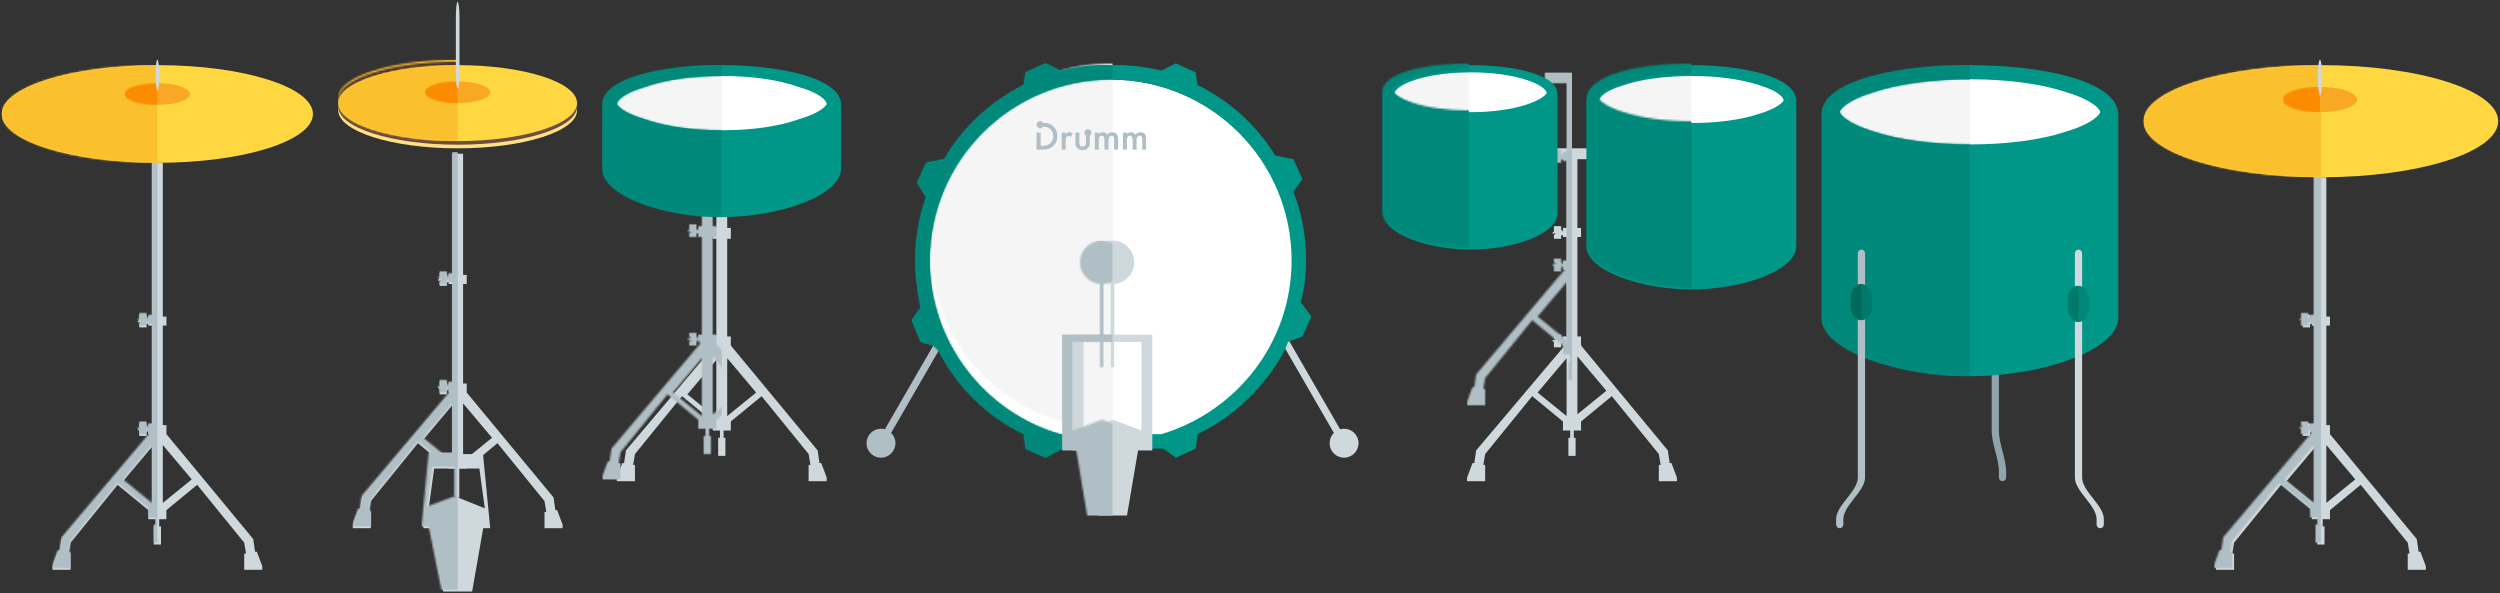 <?xml version="1.0" encoding="UTF-8" standalone="no"?>
<svg width="1382px" height="328px" viewBox="0 0 1382 328" version="1.1" xmlns="http://www.w3.org/2000/svg" xmlns:xlink="http://www.w3.org/1999/xlink">
    <rect x="0" y="0" width="1382" height="328" fill="#333333" stroke="none"/>
    <!-- Generator: sketchtool 3.6 (26304) - http://www.bohemiancoding.com/sketch -->
    <title>drums</title>
    <desc>Created with sketchtool.</desc>
    <defs>
        <path d="M61,0 L61,85 L63,85 L63,90 L61,90 L61,145 L63,145 L63,150 L111,208 L112,215 L113,215 L116,223 L116,225 L106,225 L106,216 L107,216 L106,210 L80,178 L63,192 L63,197 L59,197 L59,201 L60,201 L60,211 L56,211 L56,201 L57,201 L57,197 L53,197 L53,192 L36,178 L10,210 L9,216 L10,216 L10,225 L0,225 L0,223 L3,215 L4,215 L5,208 L54,150 L53,150 L53,148 L52,149 L52,151 L48,151 L48,148 L49,148 L48,148 C47.718,148.025 47.432,147.739 47,147 C47.432,147.048 47.718,146.762 48,147 L49,147 L48,146 L48,144 L52,144 L52,146 L53,147 L53,145 L55,145 L55,90 L53,90 L53,89 L52,89 L52,91 L48,91 L48,89 L49,88 L48,88 C47.718,88.382 47.432,88.102 47,88 C47.432,87.4 47.718,87.113 48,87 L49,87 L48,87 L48,84 L52,84 L52,86 L53,87 L53,85 L55,85 L55,0 L61,0 Z M61,188 L61,156 L77,175 L61,188 Z M55,189 L39,176 L55,157 L55,189 Z" id="path-1"></path>
        <path id="path-3" d="M86,0 C133.465,0 172,12.098 172,27 C172,41.901 133.465,54 86,54 C38.535,54 0,41.901 0,27 C0,12.098 38.535,0 86,0 L86,0 Z"></path>
        <ellipse id="path-5" cx="18" cy="6" rx="18" ry="6"></ellipse>
        <path d="M61,0 L61,67 L63,67 L63,72 L61,72 L61,127 L63,127 L63,132 L111,190 L112,197 L113,197 L116,205 L116,207 L106,207 L106,198 L107,198 L106,192 L80,160 L63,174 L53,174 L36,160 L10,192 L9,198 L10,198 L10,207 L0,207 L0,205 L3,197 L4,197 L5,190 L54,132 L53,132 L53,130 L52,131 L52,133 L48,133 L48,130 L49,130 L48,130 C47.718,130.025 47.432,129.739 47,129 C47.432,129.048 47.718,128.762 48,129 L49,129 L48,128 L48,126 L52,126 L52,128 L53,129 L53,127 L55,127 L55,72 L53,72 L53,71 L52,71 L52,73 L48,73 L48,71 L49,70 L48,70 C47.718,70.382 47.432,70.102 47,70 C47.432,69.4 47.718,69.113 48,69 L49,69 L48,69 L48,66 L52,66 L52,68 L53,69 L53,67 L55,67 L55,0 L61,0 Z M61,170 L61,138 L77,157 L61,170 Z M55,171 L39,158 L55,139 L55,171 Z" id="path-7"></path>
        <path d="M27,76 L11,76 L3.962,41 L0,41 L4,0 L33,0 L37,41 L33.121,41 L27,76 Z M18.096,8 L6,8 L3,30 L19.084,24 L34,30 L31,8 L19.91,8 L19.91,24.011 L18.096,24.011 L18.096,8 Z" id="path-9"></path>
        <path id="path-11" d="M66,0 C102.426,0 132,9.41 132,21 C132,32.59 102.426,42 66,42 C29.574,42 0,32.59 0,21 C0,9.41 29.574,0 66,0 L66,0 Z"></path>
        <path id="path-13" d="M66,0 C102.426,0 132,9.41 132,21 C132,32.59 102.426,42 66,42 C29.574,42 0,32.59 0,21 C0,9.41 29.574,0 66,0 L66,0 Z"></path>
        <path id="path-15" d="M66,0 C102.426,0 132,9.41 132,21 C132,32.59 102.426,42 66,42 C29.574,42 0,32.59 0,21 C0,9.41 29.574,0 66,0 L66,0 Z"></path>
        <ellipse id="path-17" cx="18" cy="6" rx="18" ry="6"></ellipse>
        <path d="M61,0 L61,6 L63,6 L63,12 L61,12 L61,66 L63,66 L63,71 L111,129 L112,136 L113,136 L116,144 L116,146 L106,146 L106,137 L107,137 L106,131 L80,99 L63,113 L63,118 L59,118 L59,122 L60,122 L60,132 L56,132 L56,122 L57,122 L57,118 L53,118 L53,113 L36,99 L10,131 L9,137 L10,137 L10,146 L0,146 L0,144 L3,136 L4,136 L5,129 L54,71 L53,69 L52,70 L52,72 L48,72 L48,70 L49,69 L48,69 C47.718,69.053 47.432,68.767 47,68 C47.432,68.077 47.718,67.791 48,68 L49,68 L48,67 L48,65 L52,65 L52,67 L53,68 L53,66 L55,66 L55,12 L53,12 L53,10 L52,10 L52,12 L48,12 L48,10 L49,9 L48,9 C47.718,9.433 47.432,9.152 47,9 C47.432,8.451 47.718,8.164 48,8 L49,8 L48,8 L48,5 L52,5 L52,8 L53,8 L53,6 L55,6 L55,0 L61,0 Z M61,110 L61,78 L77,97 L61,110 Z M55,111 L39,98 L55,79 L55,111 Z" id="path-19"></path>
        <ellipse id="path-21" cx="60.5" cy="16" rx="60.5" ry="16"></ellipse>
        <path d="M66,0 C34.213,0 0,6.96 0,22 L0,57 C0,72.293 34.213,84 66,84 C97.786,84 132,72.293 132,57 L132,22 C132,6.96 97.786,0 66,0 L66,0 Z M108.87,29.793 C97.546,33.952 82.288,36 66.504,36 C49.716,36 34.457,33.952 23.13,29.793 C10.675,26.213 8,21.861 8,21.517 C8,20.141 10.675,15.789 23.13,12.207 C34.457,8.047 49.716,6 66.504,6 C82.288,6 97.546,8.047 108.87,12.207 C121.326,15.787 124,20.139 124,21.517 C124,21.861 121.328,26.213 108.87,29.793 L108.87,29.793 Z" id="path-23"></path>
        <path id="path-25" d="M101,202 C156.781,202 202,156.781 202,101 C202,45.219 156.781,0 101,0 C45.219,0 0,45.219 0,101 C0,156.781 45.219,202 101,202 Z"></path>
        <path d="M138.995,213 L83,213 L74,218 L63,213 L62,205 C41.654,195.12 25.218,179.044 15,159 L12,156 L5,154 L0,142 L5,135 C3.217,126.604 2.087,117.758 2,109 C2.087,96.543 4.085,84.897 8,74 L3,66 L8,55 L18,53 C28.215,35.382 43.529,21.2 62,12 L63,5 L74,0 L82,4 C91.055,1.931 100.419,0.661 110,1 C119.673,0.661 128.977,1.915 138,4 L146,0 L157,5 L158,12 C175.755,20.697 190.693,34.202 201,51 L211,53 L216,64 L211,71 C215.725,82.969 218.068,95.539 218,109 C218.068,116.745 217.175,124.633 215,132 L221,140 L216,151 L208,154 C208.176,153.833 206,159 206,159 C195.31,178.725 178.599,195.148 158,205 L157,213 L146,218 L138.995,213 Z M138,205 C179.788,192.505 210,154.214 210,109 C210,53.776 165.191,9 110,9 C54.808,9 10,53.776 10,109 C10,154.522 40.625,193.025 82,205 L138,205 Z" id="path-27"></path>
        <path d="M30,152 L14,152 L7.962,116 L0,116 L0,52 L21,52 L21,24 L23,24 L23,52 L44,52 L44,116 L36.121,116 L30,152 Z M21.096,56 L6,56 L6,105 L22.084,99 L38,105 L38,56 L22.91,56 L22.91,70.011 L21.096,70.011 L21.096,56 Z M22.002,24 C28.63,24 34.003,18.627 34.003,12 C34.003,5.373 28.63,0 22.002,0 C15.373,0 10,5.373 10,12 C10,18.627 15.373,24 22.002,24 Z" id="path-29"></path>
        <path d="M61,6 L61,44 L63,44 L63,49 L61,49 L61,104 L63,104 L63,109 L111,167 L112,174 L113,174 L116,182 L116,184 L106,184 L106,175 L107,175 L106,169 L80,137 L63,151 L63,156 L59,156 L59,160 L60,160 L60,170 L56,170 L56,160 L57,160 L57,156 L53,156 L53,151 L36,137 L10,169 L9,175 L10,175 L10,184 L0,184 L0,182 L3,174 L4,174 L5,167 L54,109 L53,109 L53,107 L52,108 L52,110 L48,110 L48,107 L49,107 L48,107 C47.718,107.025 47.432,106.739 47,106 C47.432,106.048 47.718,105.762 48,106 L49,106 L48,105 L48,103 L52,103 L52,105 L53,106 L53,104 L55,104 L55,49 L53,49 L53,48 L52,48 L52,50 L48,50 L48,48 L49,47 L48,47 C47.718,47.382 47.432,47.102 47,47 C47.432,46.4 47.718,46.113 48,46 L49,46 L48,46 L48,43 L52,43 L52,45 L53,46 L53,44 L55,44 L55,6 L61,6 Z M61,147 L61,115 L77,134 L61,147 Z M55,148 L39,135 L55,116 L55,148 Z M43,0 L74,0 L74,6 L43,6 L43,0 Z" id="path-31"></path>
        <ellipse id="path-33" cx="43" cy="12" rx="43" ry="12"></ellipse>
        <path d="M48,0 C24.882,0 0,5.03 0,16 L0,82 C0,93.539 24.882,102 48,102 C71.117,102 96,93.539 96,82 L96,16 C96,5.03 71.117,0 48,0 L48,0 Z M78.867,21.81 C70.844,24.498 59.795,26 48.506,26 C36.209,26 25.158,24.498 17.133,21.81 C7.937,18.823 6,15.631 6,15.524 C6,14.37 7.937,11.179 17.133,8.19 C25.158,5.501 36.209,4 48.506,4 C59.795,4 70.844,5.501 78.867,8.19 C88.064,11.177 90,14.369 90,15.524 C90,15.631 88.065,18.823 78.867,21.81 L78.867,21.81 Z" id="path-35"></path>
        <ellipse id="path-37" cx="52" cy="14" rx="52" ry="14"></ellipse>
        <path d="M58,0 C30.066,0 0,6.114 0,20 L0,100 C0,113.714 30.066,124 58,124 C85.933,124 116,113.714 116,100 L116,20 C116,6.114 85.933,0 58,0 L58,0 Z M95.871,26.8 C85.739,30.225 72.323,32 58.505,32 C43.682,32 30.264,30.225 20.129,26.8 C9.352,23.518 7,19.746 7,19.52 C7,18.256 9.352,14.484 20.129,11.2 C30.264,7.774 43.682,6 58.505,6 C72.323,6 85.739,7.774 95.871,11.2 C106.649,14.483 109,18.254 109,19.52 C109,19.746 106.651,23.518 95.871,26.8 L95.871,26.8 Z" id="path-39"></path>
        <ellipse id="path-41" cx="73" cy="19" rx="73" ry="19"></ellipse>
        <path d="M82,0 C42.507,0 0,8.481 0,27.52 L0,139.566 C0,157.733 42.507,172 82,172 C121.491,172 164,157.733 164,139.566 L164,27.52 C164,8.481 121.491,0 82,0 L82,0 Z M134.867,36.829 C121.161,41.37 102.221,43.829 82.503,43.829 C61.786,43.829 42.843,41.37 29.133,36.829 C13.321,32.083 10,26.862 10,25.829 C10,24.798 13.321,19.575 29.133,14.829 C42.843,10.284 61.786,7.829 82.503,7.829 C102.221,7.829 121.161,10.284 134.867,14.829 C150.682,19.573 154,24.796 154,25.829 C154,26.862 150.684,32.083 134.867,36.829 L134.867,36.829 Z" id="path-43"></path>
        <rect id="path-45" x="0" y="0" width="12" height="20" rx="8"></rect>
        <rect id="path-47" x="0" y="0" width="12" height="20" rx="8"></rect>
        <path d="M61,0 L61,77 L63,77 L63,82 L61,82 L61,137 L63,137 L63,142 L111,200 L112,207 L113,207 L116,215 L116,217 L106,217 L106,208 L107,208 L106,202 L80,170 L63,184 L63,189 L59,189 L59,193 L60,193 L60,203 L56,203 L56,193 L57,193 L57,189 L53,189 L53,184 L36,170 L10,202 L9,208 L10,208 L10,217 L0,217 L0,215 L3,207 L4,207 L5,200 L54,142 L53,142 L53,140 L52,141 L52,143 L48,143 L48,140 L49,140 L48,140 C47.719,140.025 47.433,139.739 47,139 C47.433,139.048 47.719,138.762 48,139 L49,139 L48,138 L48,136 L52,136 L52,138 L53,139 L53,137 L55,137 L55,82 L53,82 L53,81 L52,81 L52,83 L48,83 L48,81 L49,80 L48,80 C47.719,80.382 47.433,80.102 47,80 C47.433,79.4 47.719,79.113 48,79 L49,79 L48,79 L48,76 L52,76 L52,78 L53,79 L53,77 L55,77 L55,0 L61,0 Z M61,180 L61,148 L77,167 L61,180 Z M55,181 L39,168 L55,149 L55,181 Z" id="path-49"></path>
        <path id="path-51" d="M98,0 C152.088,0 196,13.89 196,31 C196,48.109 152.088,62 98,62 C43.912,62 0,48.109 0,31 C0,13.89 43.912,0 98,0 L98,0 Z"></path>
        <ellipse id="path-53" cx="20.5" cy="6.96" rx="20.5" ry="6.96"></ellipse>
    </defs>
    <g id="Welcome" stroke="none" stroke-width="1" fill="none" fill-rule="evenodd">
        <g id="Drummar-1" transform="translate(-29, -667)">
            <g id="drums" transform="translate(29, 667)">
                <g id="c" transform="translate(0, 32)">
                    <g id="stend" transform="translate(29, 58)">
                        <mask id="mask-2" fill="white">
                            <use xlink:href="#path-1"></use>
                        </mask>
                        <use id="Mask" fill="#CFD8DC" xlink:href="#path-1"></use>
                        <rect id="Rectangle-15" fill="#B0BEC5" mask="url(#mask-2)" x="0" y="-1" width="58" height="226"></rect>
                    </g>
                    <g id="cimbal" transform="translate(1, 1)">
                        <g id="Oval" transform="translate(0, 3)">
                            <mask id="mask-4" fill="white">
                                <use xlink:href="#path-3"></use>
                            </mask>
                            <use id="Mask" fill="#FFD740" xlink:href="#path-3"></use>
                            <rect id="Rectangle-20" fill="#FBC02D" mask="url(#mask-4)" x="0" y="0" width="86" height="54"></rect>
                        </g>
                        <g id="Oval" transform="translate(68, 0)">
                            <g id="Rectangle-26" transform="translate(0, 13)">
                                <mask id="mask-6" fill="white">
                                    <use xlink:href="#path-5"></use>
                                </mask>
                                <use id="Mask" fill="#F9A825" xlink:href="#path-5"></use>
                                <rect fill="#FB8C00" mask="url(#mask-6)" x="0" y="0" width="18" height="12"></rect>
                            </g>
                            <rect id="Rectangle-21" fill="#CFD8DC" x="17" y="0" width="2" height="17" rx="8"></rect>
                        </g>
                    </g>
                </g>
                <g id="hh" transform="translate(186, 0)">
                    <g id="stand" transform="translate(9, 85)">
                        <mask id="mask-8" fill="white">
                            <use xlink:href="#path-7"></use>
                        </mask>
                        <use id="Mask" fill="#CFD8DC" xlink:href="#path-7"></use>
                        <rect id="Rectangle-15" fill="#B0BEC5" mask="url(#mask-8)" x="0" y="-1" width="58" height="208"></rect>
                    </g>
                    <g id="pedal" transform="translate(48, 251)">
                        <mask id="mask-10" fill="white">
                            <use xlink:href="#path-9"></use>
                        </mask>
                        <use id="Mask" fill="#CFD8DC" xlink:href="#path-9"></use>
                        <rect id="Rectangle-19" fill="#B0BEC5" mask="url(#mask-10)" x="-1" y="-1" width="20" height="78"></rect>
                    </g>
                    <g transform="translate(1, 1)" id="Oval">
                        <g transform="translate(0, 39)">
                            <mask id="mask-12" fill="white">
                                <use xlink:href="#path-11"></use>
                            </mask>
                            <use id="Mask" fill="#FFE082" xlink:href="#path-11"></use>
                            <rect id="Rectangle-20" fill="#FBC02D" mask="url(#mask-12)" x="0" y="-7" width="66" height="49"></rect>
                        </g>
                        <g transform="translate(0, 37)">
                            <mask id="mask-14" fill="white">
                                <use xlink:href="#path-13"></use>
                            </mask>
                            <use id="Mask" fill="#6D4C41" xlink:href="#path-13"></use>
                            <rect id="Rectangle-20" fill="#4E342E" mask="url(#mask-14)" x="0" y="-4" width="66" height="49"></rect>
                        </g>
                        <g transform="translate(0, 35)">
                            <mask id="mask-16" fill="white">
                                <use xlink:href="#path-15"></use>
                            </mask>
                            <use id="Mask" fill="#FFD740" xlink:href="#path-15"></use>
                            <rect id="Rectangle-20" fill="#FBC02D" mask="url(#mask-16)" x="0" y="0" width="66" height="42"></rect>
                        </g>
                        <g transform="translate(48, 0)">
                            <g id="Rectangle-26" transform="translate(0, 44)">
                                <mask id="mask-18" fill="white">
                                    <use xlink:href="#path-17"></use>
                                </mask>
                                <use id="Mask" fill="#F9A825" xlink:href="#path-17"></use>
                                <rect fill="#FB8C00" mask="url(#mask-18)" x="0" y="0" width="18" height="12"></rect>
                            </g>
                            <rect id="Rectangle-21" fill="#CFD8DC" x="17" y="0" width="2" height="48" rx="8"></rect>
                        </g>
                    </g>
                </g>
                <g id="sn" transform="translate(332, 35)">
                    <g id="stand" transform="translate(9, 85)">
                        <mask id="mask-20" fill="white">
                            <use xlink:href="#path-19"></use>
                        </mask>
                        <use id="Mask" fill="#CFD8DC" xlink:href="#path-19"></use>
                        <rect id="Rectangle-15" fill="#B0BEC5" mask="url(#mask-20)" x="-8" y="-1" width="66" height="148"></rect>
                    </g>
                    <g id="head" transform="translate(8, 6)">
                        <mask id="mask-22" fill="white">
                            <use xlink:href="#path-21"></use>
                        </mask>
                        <use id="Mask" fill="#FFFFFF" xlink:href="#path-21"></use>
                        <rect id="Rectangle-7" fill="#F5F5F5" mask="url(#mask-22)" x="0" y="0" width="59" height="32"></rect>
                    </g>
                    <g id="shell" transform="translate(1, 1)">
                        <mask id="mask-24" fill="white">
                            <use xlink:href="#path-23"></use>
                        </mask>
                        <use id="Mask" fill="#009688" xlink:href="#path-23"></use>
                        <rect id="Rectangle-1" fill="#00897B" mask="url(#mask-24)" x="0" y="0" width="66" height="84"></rect>
                    </g>
                </g>
                <g id="bd" transform="translate(478, 34)">
                    <g id="head" transform="translate(35, 10)">
                        <mask id="mask-26" fill="white">
                            <use xlink:href="#path-25"></use>
                        </mask>
                        <use id="Mask" fill="#FFFFFF" xlink:href="#path-25"></use>
                        <rect id="Rectangle-13" fill="#F5F5F5" mask="url(#mask-26)" x="1" y="-9" width="101" height="218"></rect>
                        <path d="M60,38.7 L63.08,38.7 C64.588,38.7 65.753,38.562 66.61,38.324 C67.453,38.012 68.294,37.523 69.089,36.822 C70.694,35.412 71.493,33.57 71.493,31.263 C71.493,29.023 70.726,27.19 69.164,25.779 C68.435,25.105 67.591,24.616 66.685,24.352 C65.888,24.066 64.865,23.921 63.606,23.901 C63.244,23.355 62.639,23 61.953,23 C60.873,23 60,23.871 60,24.953 C60,26.019 60.873,26.89 61.953,26.906 C62.641,26.89 63.247,26.532 63.606,26.005 C65.339,26.044 66.672,26.493 67.587,27.357 C68.685,28.351 69.231,29.669 69.239,31.263 C69.231,32.905 68.679,34.213 67.587,35.244 C67.036,35.703 66.433,36.058 65.784,36.296 C65.098,36.493 64.261,36.599 63.23,36.596 L62.254,36.596 L62.254,29.31 L60,29.31 L60,37.648 L60,38.7 Z M73.897,29.31 L76.075,29.31 L76.075,30.211 C76.441,29.763 76.791,29.478 77.127,29.31 C77.409,29.165 77.778,29.085 78.178,29.085 C78.771,29.085 79.364,29.27 79.981,29.61 L79.005,31.638 C78.59,31.326 78.192,31.178 77.803,31.188 C76.632,31.178 76.046,32.069 76.075,33.817 L76.075,38.7 L73.897,38.7 L73.897,29.31 Z M87.343,34.718 C87.31,36.29 86.699,37.066 85.465,37.047 C84.255,37.066 83.643,36.29 83.662,34.718 L83.662,29.31 L81.484,29.31 L81.484,34.793 C81.484,35.645 81.573,36.293 81.784,36.746 C81.938,37.217 82.255,37.656 82.685,38.023 C83.432,38.682 84.357,39 85.465,39 C86.603,39 87.531,38.682 88.244,38.023 C88.702,37.656 89.013,37.217 89.221,36.746 C89.378,36.184 89.47,35.536 89.446,34.793 L89.446,31.038 C89.999,30.665 90.347,30.064 90.347,29.385 C90.347,28.305 89.476,27.432 88.394,27.432 C87.328,27.432 86.457,28.305 86.441,29.385 C86.457,30.055 86.795,30.647 87.343,30.962 L87.343,34.718 Z M92.225,29.31 L94.404,29.31 L94.404,30.211 C94.805,29.773 95.161,29.478 95.455,29.31 C95.77,29.165 96.164,29.085 96.657,29.085 C97.696,29.085 98.533,29.546 99.136,30.437 C99.827,29.546 100.747,29.085 101.915,29.085 C104.016,29.085 105.07,30.362 105.07,32.915 L105.07,38.7 L102.892,38.7 L102.892,33.516 C102.898,32.606 102.789,31.973 102.592,31.638 C102.346,31.223 101.978,31.034 101.465,31.038 C100.869,31.034 100.435,31.259 100.188,31.714 C99.89,32.155 99.754,32.875 99.737,33.892 L99.737,38.7 L97.559,38.7 L97.559,33.516 C97.581,31.867 97.1,31.034 96.131,31.038 C95.53,31.034 95.086,31.262 94.779,31.714 C94.528,32.171 94.389,32.888 94.404,33.892 L94.404,38.7 L92.225,38.7 L92.225,29.31 Z M107.775,29.31 L109.953,29.31 L109.953,30.211 C110.355,29.773 110.71,29.478 111.005,29.31 C111.319,29.165 111.713,29.085 112.207,29.085 C113.245,29.085 114.082,29.546 114.685,30.437 C115.377,29.546 116.296,29.085 117.465,29.085 C119.565,29.085 120.62,30.362 120.62,32.915 L120.62,38.7 L118.441,38.7 L118.441,33.516 C118.447,32.606 118.338,31.973 118.141,31.638 C117.896,31.223 117.527,31.034 117.014,31.038 C116.418,31.034 115.984,31.259 115.737,31.714 C115.439,32.155 115.303,32.875 115.286,33.892 L115.286,38.7 L113.108,38.7 L113.108,33.516 C113.13,31.867 112.649,31.034 111.681,31.038 C111.079,31.034 110.635,31.262 110.329,31.714 C110.077,32.171 109.938,32.888 109.953,33.892 L109.953,38.7 L107.775,38.7 L107.775,29.31 Z M130.235,29.345 L132.413,29.345 L132.413,38.73 L130.235,38.73 L130.235,37.747 C129.342,38.582 128.382,39 127.354,39 C126.056,39 124.984,38.531 124.136,37.593 C123.294,36.636 122.873,35.441 122.873,34.009 C122.873,32.602 123.294,31.429 124.136,30.491 C124.977,29.553 126.031,29.085 127.296,29.085 C128.388,29.085 129.368,29.534 130.235,30.434 L130.235,29.345 Z M125.127,33.999 C125.127,34.896 125.367,35.627 125.846,36.191 C126.339,36.762 126.959,37.047 127.708,37.047 C128.508,37.047 129.154,36.771 129.646,36.22 C130.139,35.65 130.385,34.925 130.385,34.047 C130.385,33.169 130.139,32.445 129.646,31.874 C129.154,31.316 128.514,31.038 127.727,31.038 C126.985,31.038 126.365,31.32 125.866,31.884 C125.373,32.454 125.127,33.159 125.127,33.999 Z M135.117,29.31 L137.296,29.31 L137.296,30.211 C137.661,29.763 138.012,29.478 138.347,29.31 C138.629,29.165 138.999,29.085 139.399,29.085 C139.992,29.085 140.584,29.27 141.202,29.61 L140.225,31.638 C139.81,31.326 139.413,31.178 139.023,31.188 C137.852,31.178 137.267,32.069 137.296,33.817 L137.296,38.7 L135.117,38.7 L135.117,29.31 Z" id="logo" fill="#B0BEC5" mask="url(#mask-26)"></path>
                    </g>
                    <g id="legs" transform="translate(1, 151)">
                        <path d="M13.629,54.315 L43.442,2.679 L39.977,0.679 L10.174,52.299 C9.483,52.104 8.754,52 8,52 C3.582,52 0,55.582 0,60 C0,64.418 3.582,68 8,68 C12.418,68 16,64.418 16,60 C16,57.777 15.093,55.765 13.629,54.315 Z" id="Rectangle-11" fill="#B0BEC5"></path>
                        <path d="M242.187,54.315 L272,2.679 L268.536,0.679 L238.733,52.299 C238.041,52.104 237.312,52 236.558,52 C232.14,52 228.558,55.582 228.558,60 C228.558,64.418 232.14,68 236.558,68 C240.977,68 244.558,64.418 244.558,60 C244.558,57.777 243.652,55.765 242.187,54.315 Z" id="Rectangle-11" fill="#CFD8DC" transform="translate(250.279, 34.339) scale(-1, 1) translate(-250.279, -34.339) "></path>
                    </g>
                    <g id="shell" transform="translate(26, 1)">
                        <mask id="mask-28" fill="white">
                            <use xlink:href="#path-27"></use>
                        </mask>
                        <use id="Mask" fill="#009688" xlink:href="#path-27"></use>
                        <rect id="Rectangle-1" fill="#00897B" mask="url(#mask-28)" x="0" y="0" width="111" height="218"></rect>
                    </g>
                    <g id="pedal" transform="translate(115, 99)">
                        <mask id="mask-30" fill="white">
                            <use xlink:href="#path-29"></use>
                        </mask>
                        <use id="Mask" fill="#CFD8DC" xlink:href="#path-29"></use>
                        <rect id="Rectangle-19" fill="#B0BEC5" mask="url(#mask-30)" x="-6" y="0" width="28" height="154"></rect>
                    </g>
                </g>
                <g id="tt-1-2" transform="translate(764, 35)">
                    <g id="stand" transform="translate(47, 47)">
                        <mask id="mask-32" fill="white">
                            <use xlink:href="#path-31"></use>
                        </mask>
                        <use id="Mask" fill="#CFD8DC" xlink:href="#path-31"></use>
                        <rect id="Rectangle-15" fill="#B0BEC5" mask="url(#mask-32)" x="0" y="-42" width="58" height="226"></rect>
                    </g>
                    <g id="tt-1" transform="translate(1, 1)">
                        <g id="Head" transform="translate(5, 3)">
                            <mask id="mask-34" fill="white">
                                <use xlink:href="#path-33"></use>
                            </mask>
                            <use id="Mask" fill="#FFFFFF" xlink:href="#path-33"></use>
                            <rect id="Rectangle-7" fill="#F5F5F5" mask="url(#mask-34)" x="0" y="0" width="42" height="24"></rect>
                        </g>
                        <g id="Shell">
                            <mask id="mask-36" fill="white">
                                <use xlink:href="#path-35"></use>
                            </mask>
                            <use id="Mask" fill="#009688" xlink:href="#path-35"></use>
                            <rect id="Rectangle-1" fill="#00897B" mask="url(#mask-36)" x="-1" y="-1" width="48" height="104"></rect>
                        </g>
                    </g>
                    <g id="tt-2" transform="translate(113, 1)">
                        <g id="Head" transform="translate(6, 5)">
                            <mask id="mask-38" fill="white">
                                <use xlink:href="#path-37"></use>
                            </mask>
                            <use id="Mask" fill="#FFFFFF" xlink:href="#path-37"></use>
                            <rect id="Rectangle-6" fill="#F5F5F5" mask="url(#mask-38)" x="0" y="0" width="52" height="28"></rect>
                        </g>
                        <g id="Shell">
                            <mask id="mask-40" fill="white">
                                <use xlink:href="#path-39"></use>
                            </mask>
                            <use id="Mask" fill="#009688" xlink:href="#path-39"></use>
                            <rect id="Rectangle-1" fill="#00897B" mask="url(#mask-40)" x="0" y="-1" width="58" height="126"></rect>
                        </g>
                    </g>
                </g>
                <g id="ft" transform="translate(1006, 35)">
                    <path d="M99,225.985 C99,218.362 95,210.622 95,203 L95,79 C95,77.895 95.888,77 97,77 L97,77 C98.105,77 99,77.903 99,79 L99,203 C99,210.726 103,218.259 103,225.985 L103,229 C103,230.105 102.112,231 101,231 L101,231 C99.895,231 99,230.105 99,228.998 L99,225.985 Z" id="Rectangle-40" fill="#90A4AE"></path>
                    <g id="Ft" transform="translate(1, 1)">
                        <g id="Head" transform="translate(9, 7)">
                            <mask id="mask-42" fill="white">
                                <use xlink:href="#path-41"></use>
                            </mask>
                            <use id="Mask" fill="#FFFFFF" xlink:href="#path-41"></use>
                            <rect id="Rectangle-6" fill="#F5F5F5" mask="url(#mask-42)" x="0" y="0" width="73" height="38"></rect>
                        </g>
                        <g id="Shell">
                            <mask id="mask-44" fill="white">
                                <use xlink:href="#path-43"></use>
                            </mask>
                            <use id="Mask" fill="#009688" xlink:href="#path-43"></use>
                            <rect id="Rectangle-1" fill="#00897B" mask="url(#mask-44)" x="0" y="0" width="82" height="172"></rect>
                        </g>
                    </g>
                    <path d="M153,251.985 C153,244.362 141,236.622 141,229 L141,105 C141,103.895 141.888,103 143,103 L143,103 C144.105,103 145,103.903 145,105 L145,229 C145,236.726 157,244.259 157,251.985 L157,255 C157,256.105 156.112,257 155,257 L155,257 C153.895,257 153,256.105 153,254.998 L153,251.985 Z" id="Rectangle-40" fill="#CFD8DC"></path>
                    <path d="M21,251.985 C21,244.362 9,236.622 9,229 L9,105 C9,103.895 9.888,103 11,103 L11,103 C12.105,103 13,103.903 13,105 L13,229 C13,236.726 25,244.259 25,251.985 L25,255 C25,256.105 24.112,257 23,257 L23,257 C21.895,257 21,256.105 21,254.998 L21,251.985 Z" id="Rectangle-40" fill="#B0BEC5" transform="translate(17, 180) scale(-1, 1) translate(-17, -180) "></path>
                    <g id="Rectangle" transform="translate(17, 122)">
                        <mask id="mask-46" fill="white">
                            <use xlink:href="#path-45"></use>
                        </mask>
                        <use id="Mask" fill="#00796B" xlink:href="#path-45"></use>
                        <rect id="Rectangle-45" fill="#00695C" mask="url(#mask-46)" x="0" y="0" width="6" height="20"></rect>
                    </g>
                    <g id="Rectangle" transform="translate(137, 123)">
                        <mask id="mask-48" fill="white">
                            <use xlink:href="#path-47"></use>
                        </mask>
                        <use id="Mask" fill="#00897B" xlink:href="#path-47"></use>
                        <rect id="Rectangle-45" fill="#00796B" mask="url(#mask-48)" x="0" y="0" width="6" height="20"></rect>
                    </g>
                </g>
                <g id="r" transform="translate(1184, 32)">
                    <g id="stand" transform="translate(41, 66)">
                        <mask id="mask-50" fill="white">
                            <use xlink:href="#path-49"></use>
                        </mask>
                        <use id="Mask" fill="#CFD8DC" xlink:href="#path-49"></use>
                        <rect id="Rectangle-15" fill="#B0BEC5" mask="url(#mask-50)" x="-1" y="-1" width="59" height="219"></rect>
                    </g>
                    <g id="cimbal" transform="translate(1, 1)">
                        <g id="Oval" transform="translate(0, 3)">
                            <mask id="mask-52" fill="white">
                                <use xlink:href="#path-51"></use>
                            </mask>
                            <use id="Mask" fill="#FFD740" xlink:href="#path-51"></use>
                            <rect id="Rectangle-20" fill="#FBC02D" mask="url(#mask-52)" x="0" y="0" width="98" height="62"></rect>
                        </g>
                        <g id="Oval" transform="translate(77, 0)">
                            <g id="Rectangle-26" transform="translate(0, 15.08)">
                                <mask id="mask-54" fill="white">
                                    <use xlink:href="#path-53"></use>
                                </mask>
                                <use id="Mask" fill="#F9A825" xlink:href="#path-53"></use>
                                <rect fill="#FB8C00" mask="url(#mask-54)" x="0" y="0" width="20.5" height="13.92"></rect>
                            </g>
                            <rect id="Rectangle-21" fill="#CFD8DC" x="19.361" y="0" width="2.278" height="19.72" rx="8"></rect>
                        </g>
                    </g>
                </g>
            </g>
        </g>
    </g>
</svg>